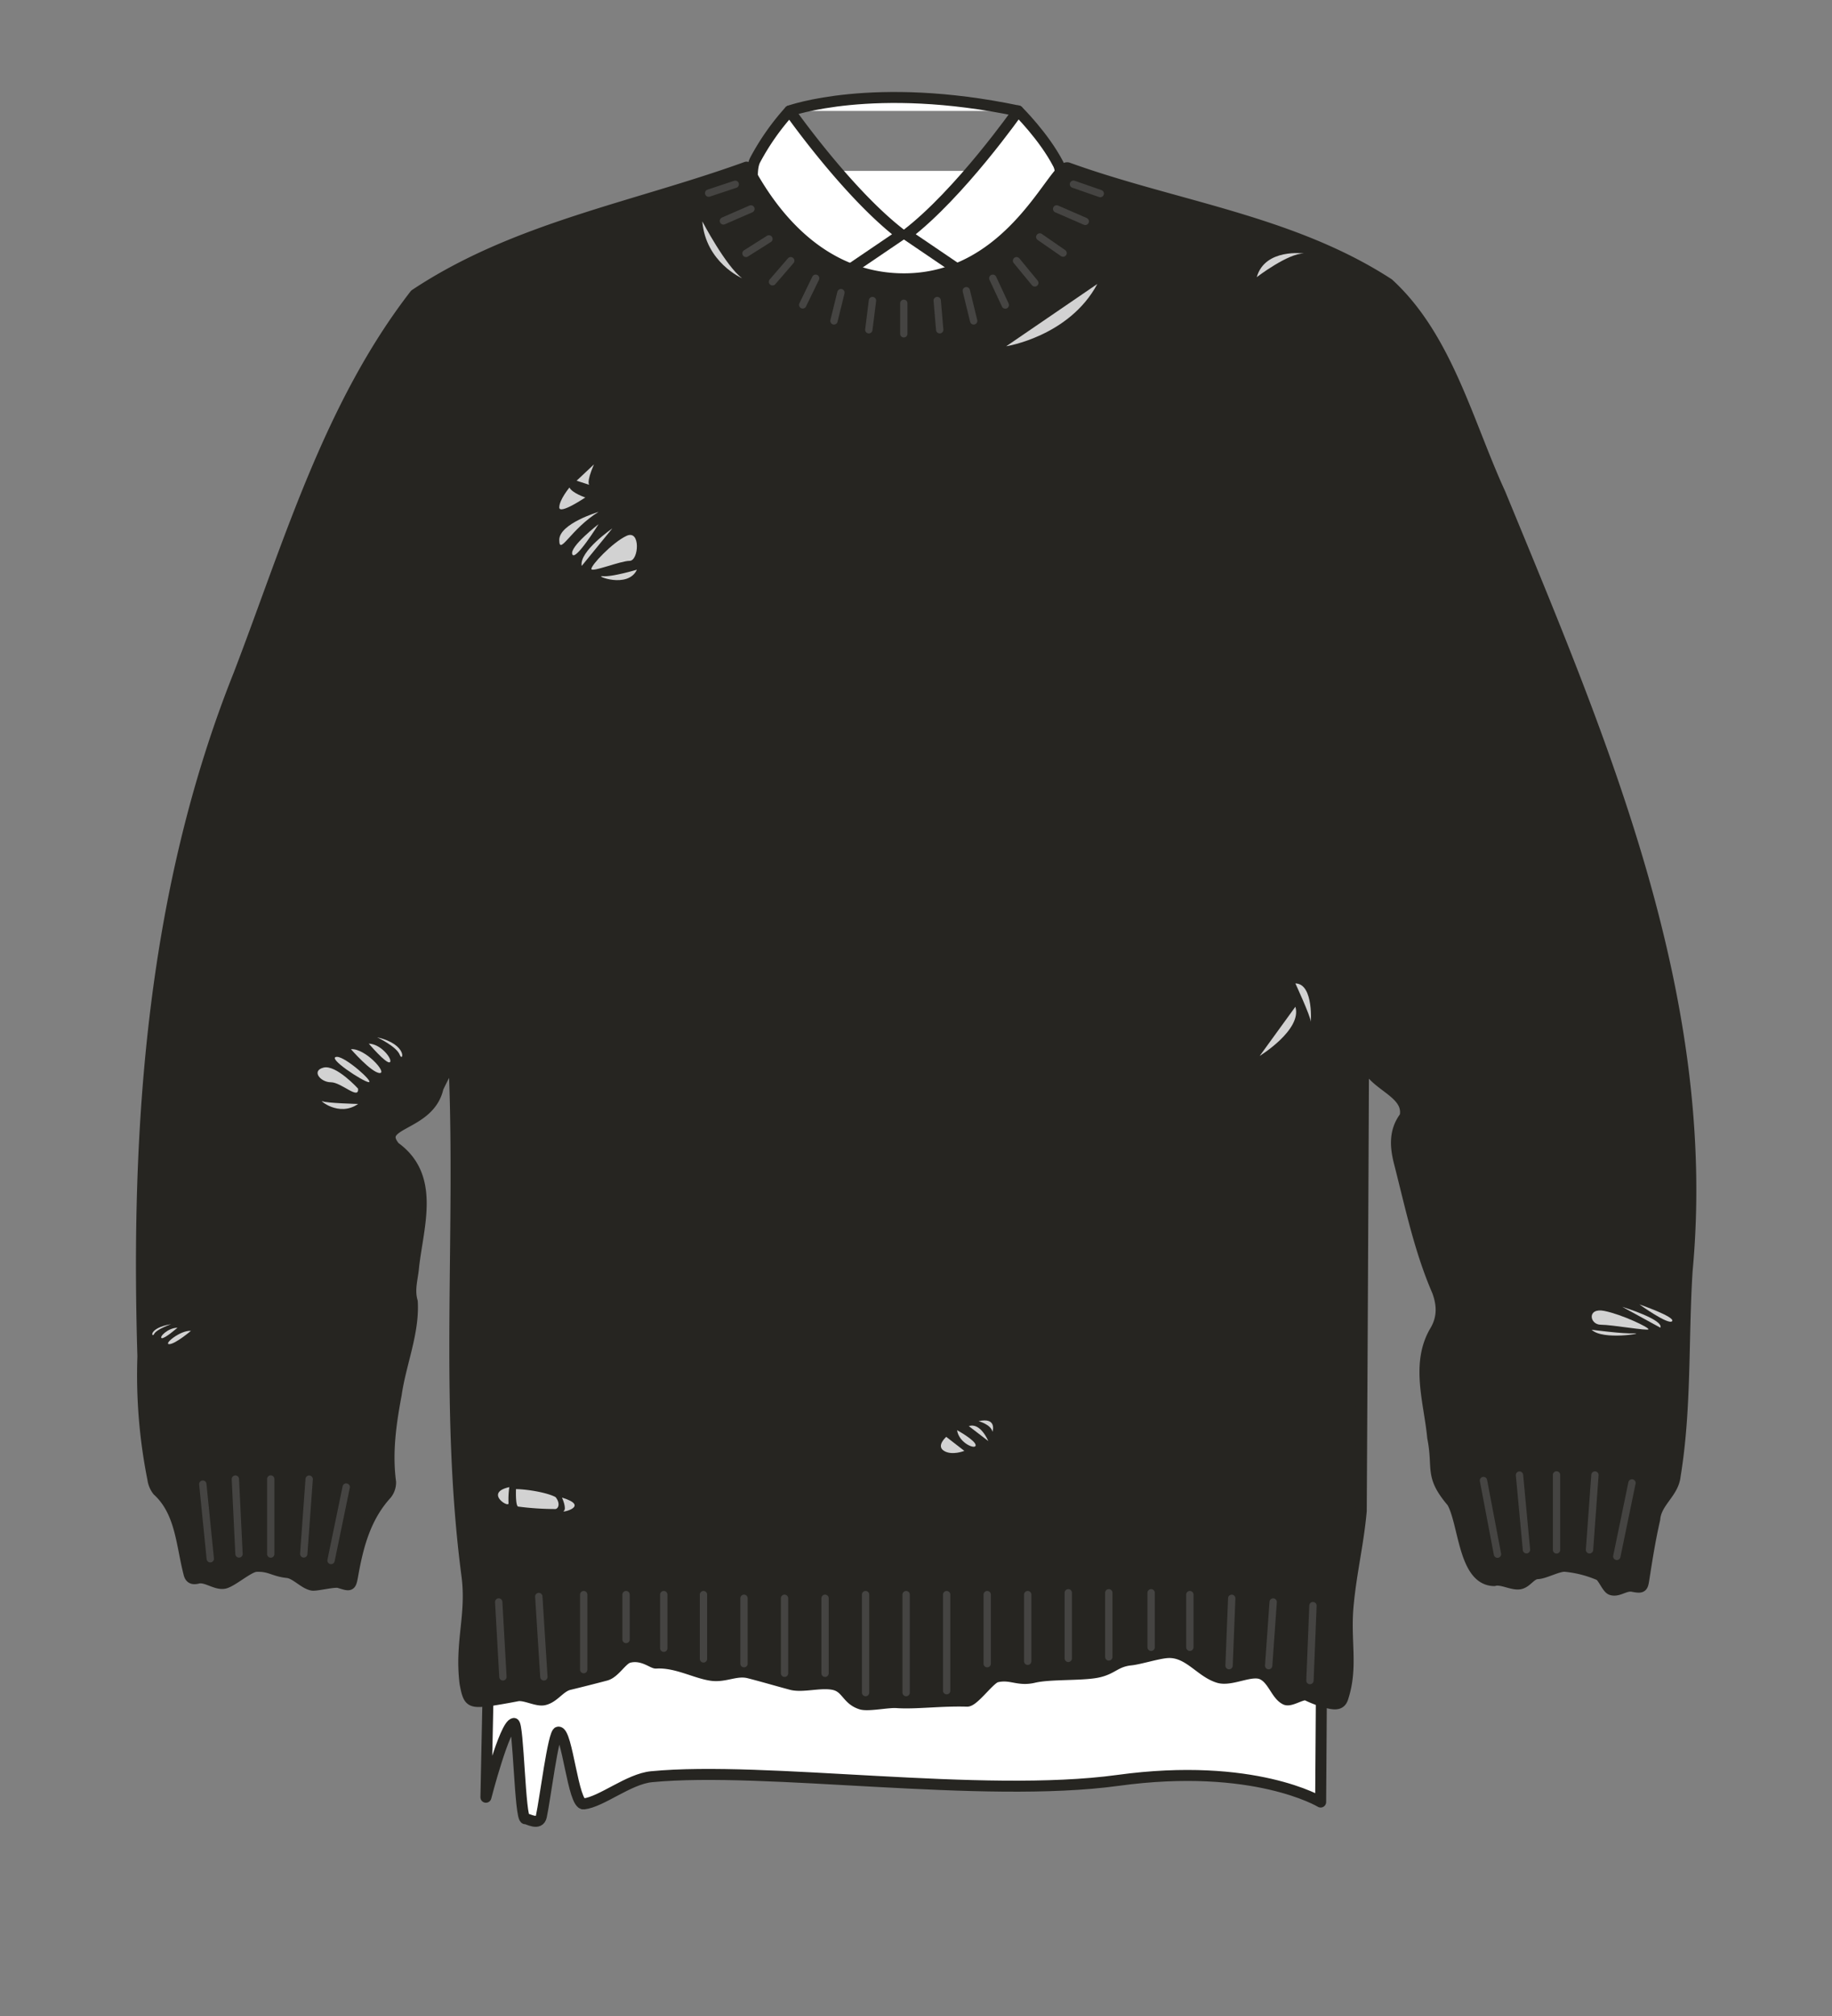 <svg xmlns="http://www.w3.org/2000/svg" width="500" height="550" viewBox="0 0 500 550"><rect x="0" y="0" width="500" height="550" fill="#808080" stroke="none"/><title>s06e01-01</title><polyline points="285.13 46.62 346.69 74.72 250 182.78 150.38 69.5 208.47 46.62" fill="#fff" stroke="#262521" stroke-linecap="round" stroke-linejoin="round" stroke-width="3"/><path d="M215.51,30.26S231.37,52.83,246,64L214.53,85.35s-12.33-34.14-8.44-41.68A66.91,66.91,0,0,1,215.51,30.26Z" fill="#fff" stroke="#262521" stroke-linecap="round" stroke-linejoin="round" stroke-width="3"/><path d="M277.85,30.26S262,52.83,247.4,64l31.42,21.33s13.93-33,10-40.57S277.85,30.26,277.85,30.26Z" fill="#fff" stroke="#262521" stroke-linecap="round" stroke-linejoin="round" stroke-width="3"/><path d="M215.51,30.26s22.93-8.25,62.34,0" fill="#fff" stroke="#262521" stroke-linecap="round" stroke-linejoin="round" stroke-width="3"/><path d="M133.56,444.84l-.94,45.48s5.09-19.77,7.63-20.13c1.27-.18,1.63,26.16,3.14,26,.66-.09,3.76,2,4.36-.65,1-4.55,3.26-22.87,4.63-23,2.47-.31,4,19.94,6.93,19.6,4.89-.55,12.26-6.81,18.51-7.42,31.16-3,90.14,6.09,127.3,1s55.32,5.91,55.32,5.91l.37-54.25Z" fill="#fff" stroke="#262521" stroke-linecap="round" stroke-linejoin="round" stroke-width="3"/><path d="M372.14,288.75q-.27,61.74-.62,123.46c-.81,9-2.68,16.41-3.55,25.45-1,10.07,1.34,17-1.5,25.63-.59,1.77-2,1.67-3.35,1.43a28.5,28.5,0,0,1-6.45-2.26c-1.22-.55-4.45,1.85-5.82,1.18-2.55-1.22-3.43-5.6-6.44-6.91s-8.37,1.94-11.81.93c-4.89-1.46-8.08-6.94-13.63-6.82-2.58.05-7.62,1.7-10.24,2-4.4.43-5.07,2.6-9.45,3.42s-12.76.33-17.12,1.36-6.29-1.07-10.21-.12c-1.86.45-6.18,6.66-8,6.61-7.37-.21-14.12.76-19.23.39-2.39-.17-7.75,1-9.69.4-3.91-1.22-3.92-4.59-7.5-5.34s-8.4.8-11.52,0c-4.07-1.09-7.82-2.2-11.57-3.16-3.49-.9-6.51,1.17-10.23.66-4.44-.61-9.67-3.69-15.21-3.34-.94,0-3.77-2.5-7.38-1.55-1.92.5-3.83,4.23-6.3,4.87-3,.79-6.41,1.66-10,2.53-2.55.62-4.11,3.57-6.85,4.16-2,.44-5.2-1.48-7.29-1.08-2.53.49-5.09.94-7.65,1.33-5.23.6-5.68.28-6.62-4.82-1.35-11.26,1.94-18.53.53-29.31-6.15-46.82-1.39-94.38-3.6-141.53-1.42,2.82-2.94,5.6-4.29,8.46-2.37,10.67-17.5,9.3-11.81,16.18,11.11,7.95,6.41,21.38,5.15,32.56-.25,3.15-1.35,6.27-.37,9.58.51,8.43-3.19,16.94-4.38,25.31-1.5,8-2.61,15.83-1.54,23.93a5.1,5.1,0,0,1-1.13,3.3c-5.71,6.27-7.75,14-9.19,22.06-.57,3.17-.61,3-3.74,2.05-1.33-.38-6.23.91-7.34.7-2.23-.42-4.5-3.2-6.76-3.44-3.81-.4-4.73-1.85-8.54-1.68-2.08.1-6.77,4.36-8.82,4.64-2.31.32-4.9-2-7.14-1.4-1.39.34-2.11,0-2.41-1.47-2-7.76-2.18-16.67-8.49-22.43a6.66,6.66,0,0,1-1.33-3.22A144.54,144.54,0,0,1,39,370.05c-1.91-63,2.6-126.93,26.19-186,13.61-35.43,24.56-73.32,48.07-103.67,27.32-18.2,60-23.76,90.46-34.78.8-.26,13.28,30.47,43,30.47s41.13-31.78,44.8-30.25c29.12,10.5,61,14.41,87.44,31.59,15.94,14.59,21.63,38,30.45,57.2,27.81,67.49,58,137.4,51.05,212.08-1.19,18.66-.23,37.45-3.28,56-.49,4.66-5.21,7.09-5.56,11.78-1.22,5.28-2.08,10.65-2.91,16-.4,2.6-.41,2.82-3.08,2.32-2.12-.45-4,1.59-5.91.88-1.11-.42-2.22-3.56-3.31-4a30.73,30.73,0,0,0-9.28-2.36c-1.86-.13-5.56,1.93-7.42,2-2,.06-3,2.49-5,2.8s-5-1.5-6.92-.9c-8.34-.14-8.13-15.55-11.44-21.4-6.28-7.37-3.61-9-5.33-17.63-.9-9.7-4.68-20.27.79-29.27,2-3.53,1.86-7,.51-10.65-4.9-11.29-7.4-23.42-10.45-35.3-1.07-4.3-1.31-8.49,1.61-12.33,1.51-7.24-10.43-8.68-10.93-15.93Z" fill="#262521" stroke="#262521" stroke-linecap="round" stroke-linejoin="round" stroke-width="3"/><g opacity="0.5"><line x1="73.89" y1="403.5" x2="73.89" y2="423.97" fill="none" stroke="#636363" stroke-linecap="round" stroke-linejoin="round" stroke-width="2"/><line x1="64.24" y1="403.52" x2="65.23" y2="423.95" fill="none" stroke="#636363" stroke-linecap="round" stroke-linejoin="round" stroke-width="2"/><line x1="84.38" y1="403.53" x2="82.9" y2="423.94" fill="none" stroke="#636363" stroke-linecap="round" stroke-linejoin="round" stroke-width="2"/><line x1="94.49" y1="405.69" x2="90.35" y2="425.73" fill="none" stroke="#636363" stroke-linecap="round" stroke-linejoin="round" stroke-width="2"/><line x1="55.35" y1="404.9" x2="57.39" y2="425.26" fill="none" stroke="#636363" stroke-linecap="round" stroke-linejoin="round" stroke-width="2"/></g><g opacity="0.5"><line x1="424.82" y1="402.38" x2="424.82" y2="422.84" fill="none" stroke="#636363" stroke-linecap="round" stroke-linejoin="round" stroke-width="2"/><line x1="414.71" y1="402.43" x2="416.61" y2="422.8" fill="none" stroke="#636363" stroke-linecap="round" stroke-linejoin="round" stroke-width="2"/><line x1="435.3" y1="402.41" x2="433.82" y2="422.82" fill="none" stroke="#636363" stroke-linecap="round" stroke-linejoin="round" stroke-width="2"/><line x1="445.41" y1="404.57" x2="441.27" y2="424.61" fill="none" stroke="#636363" stroke-linecap="round" stroke-linejoin="round" stroke-width="2"/><line x1="404.88" y1="403.91" x2="408.7" y2="424.01" fill="none" stroke="#636363" stroke-linecap="round" stroke-linejoin="round" stroke-width="2"/></g><g opacity="0.5"><line x1="247.31" y1="435.04" x2="247.31" y2="461.77" fill="none" stroke="#636363" stroke-linecap="round" stroke-linejoin="round" stroke-width="2"/><line x1="258.37" y1="435.04" x2="258.37" y2="461.25" fill="none" stroke="#636363" stroke-linecap="round" stroke-linejoin="round" stroke-width="2"/><line x1="269.43" y1="435.04" x2="269.43" y2="453.88" fill="none" stroke="#636363" stroke-linecap="round" stroke-linejoin="round" stroke-width="2"/><line x1="280.49" y1="435.04" x2="280.49" y2="453.22" fill="none" stroke="#636363" stroke-linecap="round" stroke-linejoin="round" stroke-width="2"/><line x1="291.56" y1="434.54" x2="291.56" y2="452.43" fill="none" stroke="#636363" stroke-linecap="round" stroke-linejoin="round" stroke-width="2"/><line x1="302.62" y1="434.54" x2="302.62" y2="452.04" fill="none" stroke="#636363" stroke-linecap="round" stroke-linejoin="round" stroke-width="2"/><line x1="314.17" y1="434.54" x2="314.17" y2="449.41" fill="none" stroke="#636363" stroke-linecap="round" stroke-linejoin="round" stroke-width="2"/><line x1="324.74" y1="435.04" x2="324.74" y2="449.41" fill="none" stroke="#636363" stroke-linecap="round" stroke-linejoin="round" stroke-width="2"/><line x1="170.87" y1="435.04" x2="170.87" y2="447.28" fill="none" stroke="#636363" stroke-linecap="round" stroke-linejoin="round" stroke-width="2"/><line x1="192" y1="435.04" x2="192" y2="452.57" fill="none" stroke="#636363" stroke-linecap="round" stroke-linejoin="round" stroke-width="2"/><line x1="181.16" y1="435.04" x2="181.16" y2="449.67" fill="none" stroke="#636363" stroke-linecap="round" stroke-linejoin="round" stroke-width="2"/><line x1="203.06" y1="436.04" x2="203.06" y2="453.88" fill="none" stroke="#636363" stroke-linecap="round" stroke-linejoin="round" stroke-width="2"/><line x1="136.11" y1="437.05" x2="137.26" y2="457.48" fill="none" stroke="#636363" stroke-linecap="round" stroke-linejoin="round" stroke-width="2"/><line x1="147.05" y1="435.56" x2="148.44" y2="457.48" fill="none" stroke="#636363" stroke-linecap="round" stroke-linejoin="round" stroke-width="2"/><line x1="159.31" y1="435.04" x2="159.31" y2="455.5" fill="none" stroke="#636363" stroke-linecap="round" stroke-linejoin="round" stroke-width="2"/><line x1="214.12" y1="436.04" x2="214.12" y2="456.5" fill="none" stroke="#636363" stroke-linecap="round" stroke-linejoin="round" stroke-width="2"/><line x1="225.18" y1="436.04" x2="225.18" y2="456.5" fill="none" stroke="#636363" stroke-linecap="round" stroke-linejoin="round" stroke-width="2"/><line x1="236.24" y1="435.04" x2="236.24" y2="461.77" fill="none" stroke="#636363" stroke-linecap="round" stroke-linejoin="round" stroke-width="2"/><line x1="336.17" y1="436.05" x2="335.44" y2="454.42" fill="none" stroke="#636363" stroke-linecap="round" stroke-linejoin="round" stroke-width="2"/><line x1="347.48" y1="437.06" x2="346.25" y2="454.42" fill="none" stroke="#636363" stroke-linecap="round" stroke-linejoin="round" stroke-width="2"/><line x1="358.34" y1="438.05" x2="357.52" y2="458.49" fill="none" stroke="#636363" stroke-linecap="round" stroke-linejoin="round" stroke-width="2"/></g><g opacity="0.5"><line x1="292.98" y1="50.26" x2="300.29" y2="52.81" fill="none" stroke="#636363" stroke-linecap="round" stroke-linejoin="round" stroke-width="2"/><line x1="246.67" y1="82.74" x2="246.67" y2="91.07" fill="none" stroke="#636363" stroke-linecap="round" stroke-linejoin="round" stroke-width="2"/><line x1="255.79" y1="82" x2="256.47" y2="89.97" fill="none" stroke="#636363" stroke-linecap="round" stroke-linejoin="round" stroke-width="2"/><line x1="263.73" y1="79.31" x2="265.74" y2="87.55" fill="none" stroke="#636363" stroke-linecap="round" stroke-linejoin="round" stroke-width="2"/><line x1="270.96" y1="75.91" x2="274.37" y2="83.22" fill="none" stroke="#636363" stroke-linecap="round" stroke-linejoin="round" stroke-width="2"/><line x1="277.44" y1="71.13" x2="282.42" y2="77.18" fill="none" stroke="#636363" stroke-linecap="round" stroke-linejoin="round" stroke-width="2"/><line x1="283.78" y1="64.65" x2="290.14" y2="69.05" fill="none" stroke="#636363" stroke-linecap="round" stroke-linejoin="round" stroke-width="2"/><line x1="288.39" y1="57" x2="296.2" y2="60.4" fill="none" stroke="#636363" stroke-linecap="round" stroke-linejoin="round" stroke-width="2"/><line x1="200.67" y1="50.28" x2="193.41" y2="52.69" fill="none" stroke="#636363" stroke-linecap="round" stroke-linejoin="round" stroke-width="2"/><line x1="238.12" y1="82" x2="237.12" y2="89.97" fill="none" stroke="#636363" stroke-linecap="round" stroke-linejoin="round" stroke-width="2"/><line x1="229.51" y1="79.84" x2="227.61" y2="87.55" fill="none" stroke="#636363" stroke-linecap="round" stroke-linejoin="round" stroke-width="2"/><line x1="222.61" y1="75.91" x2="219.08" y2="83.18" fill="none" stroke="#636363" stroke-linecap="round" stroke-linejoin="round" stroke-width="2"/><line x1="215.81" y1="71.13" x2="210.84" y2="76.88" fill="none" stroke="#636363" stroke-linecap="round" stroke-linejoin="round" stroke-width="2"/><line x1="209.86" y1="65.18" x2="203.6" y2="69.13" fill="none" stroke="#636363" stroke-linecap="round" stroke-linejoin="round" stroke-width="2"/><line x1="204.95" y1="57" x2="197.44" y2="60.27" fill="none" stroke="#636363" stroke-linecap="round" stroke-linejoin="round" stroke-width="2"/></g><path d="M299.49,77.47l-24.87,17S291.84,91.77,299.49,77.47Z" fill="#d2d2d2"/><path d="M191.68,60.4s6.37,12.16,10.85,15.51C202.53,75.91,192.62,71.61,191.68,60.4Z" fill="#d2d2d2"/><path d="M355.92,69.16S345.26,67.65,343,75.61C343,75.61,351.63,69,355.92,69.16Z" fill="#d2d2d2"/><path d="M162.1,126.7l-4.73,4.45,3.48,1.12S159.88,131.85,162.1,126.7Z" fill="#d2d2d2"/><path d="M155.42,133s-2.78,3.35-2.78,5.43,7.1-2.71,7.1-2.71S156.12,134.5,155.42,133Z" fill="#d2d2d2"/><path d="M163.36,139.65s-10.72,3.2-10.72,7.65S155.7,144.38,163.36,139.65Z" fill="#d2d2d2"/><path d="M163.36,143s-7.94,6.12-7.17,8.21S163.36,143,163.36,143Z" fill="#d2d2d2"/><path d="M167.12,144.16s-9.12,6.26-8.36,10.24Z" fill="#d2d2d2"/><path d="M171,146.19c-3.89,1.81-9.74,8.07-9.6,9.05s7.93-2.23,10.44-2.23S174.91,144.38,171,146.19Z" fill="#d2d2d2"/><path d="M173.83,155.42s-6.85,2.05-9.36,1.77S171.36,160.76,173.83,155.42Z" fill="#d2d2d2"/><path d="M102.93,283s5.3,2.49,6.17,4.77S111.48,284.94,102.93,283Z" fill="#d2d2d2"/><path d="M100.65,284.72s4.7,5.53,5.71,5.09S104.23,284.83,100.65,284.72Z" fill="#d2d2d2"/><path d="M95.78,286.24s5.57,6.39,7.82,6.5S99.68,285.92,95.78,286.24Z" fill="#d2d2d2"/><path d="M92,288.33c-3.28,0,7.25,6.9,8.66,6.9S94.37,288.36,92,288.33Z" fill="#d2d2d2"/><path d="M97.73,297s-6-6.6-9.42-5.74-.85,4,2,4S98,300.23,97.73,297Z" fill="#d2d2d2"/><path d="M97.74,301.18s-8.67-.21-9.76-.75S92.44,304.87,97.74,301.18Z" fill="#d2d2d2"/><path d="M46.72,361.25s-4,1.39-4.65,2.67S40.27,362.34,46.72,361.25Z" fill="#d2d2d2"/><path d="M48.44,362.22s-3.54,3.09-4.31,2.85S45.74,362.28,48.44,362.22Z" fill="#d2d2d2"/><path d="M52.12,363.07s-4.21,3.58-5.91,3.64S49.17,362.89,52.12,363.07Z" fill="#d2d2d2"/><path d="M258.25,392l4.94,3.82s-3.33,1.36-5.55,0S258.25,392,258.25,392Z" fill="#d2d2d2"/><path d="M261.21,390.18s4.94,2.71,5.07,4.07S261.71,393.76,261.21,390.18Z" fill="#d2d2d2"/><path d="M264.42,389.07l5.31,4.08S267.63,388,264.42,389.07Z" fill="#d2d2d2"/><path d="M267.08,387.72s3.38.88,3.8,2.9C270.88,390.62,272.23,386.56,267.08,387.72Z" fill="#d2d2d2"/><path d="M139,405.72a23.88,23.88,0,0,0-.21,4.36C139,411.55,132.08,407.24,139,405.72Z" fill="#d2d2d2"/><path d="M140.83,406.25s-.19,4.52.58,4.77a78.17,78.17,0,0,0,10.21.67c.88-.18,1.3-1.67,0-3.26C149.55,407.3,144.43,406.33,140.83,406.25Z" fill="#d2d2d2"/><path d="M153.38,408.57s1.41,3.1.45,3.68S161.36,411,153.38,408.57Z" fill="#d2d2d2"/><path d="M353.54,268.29s4.17,9,4.17,10.36S358.75,268.36,353.54,268.29Z" fill="#d2d2d2"/><path d="M353.54,274.66l-9.73,13.41S355.44,280.92,353.54,274.66Z" fill="#d2d2d2"/><path d="M447.44,355.87s9.88,3.41,8.92,4.57S447.44,355.87,447.44,355.87Z" fill="#d2d2d2"/><path d="M442.76,356.53s11.35,3.47,10.4,5.69Z" fill="#d2d2d2"/><path d="M437.91,357.65c4.85,1,12.13,4.49,12,5s-9.88-1.24-13-1.24S433.06,356.65,437.91,357.65Z" fill="#d2d2d2"/><path d="M434.4,362.78s8.53,1.14,11.65,1S437.47,365.75,434.4,362.78Z" fill="#d2d2d2"/></svg>